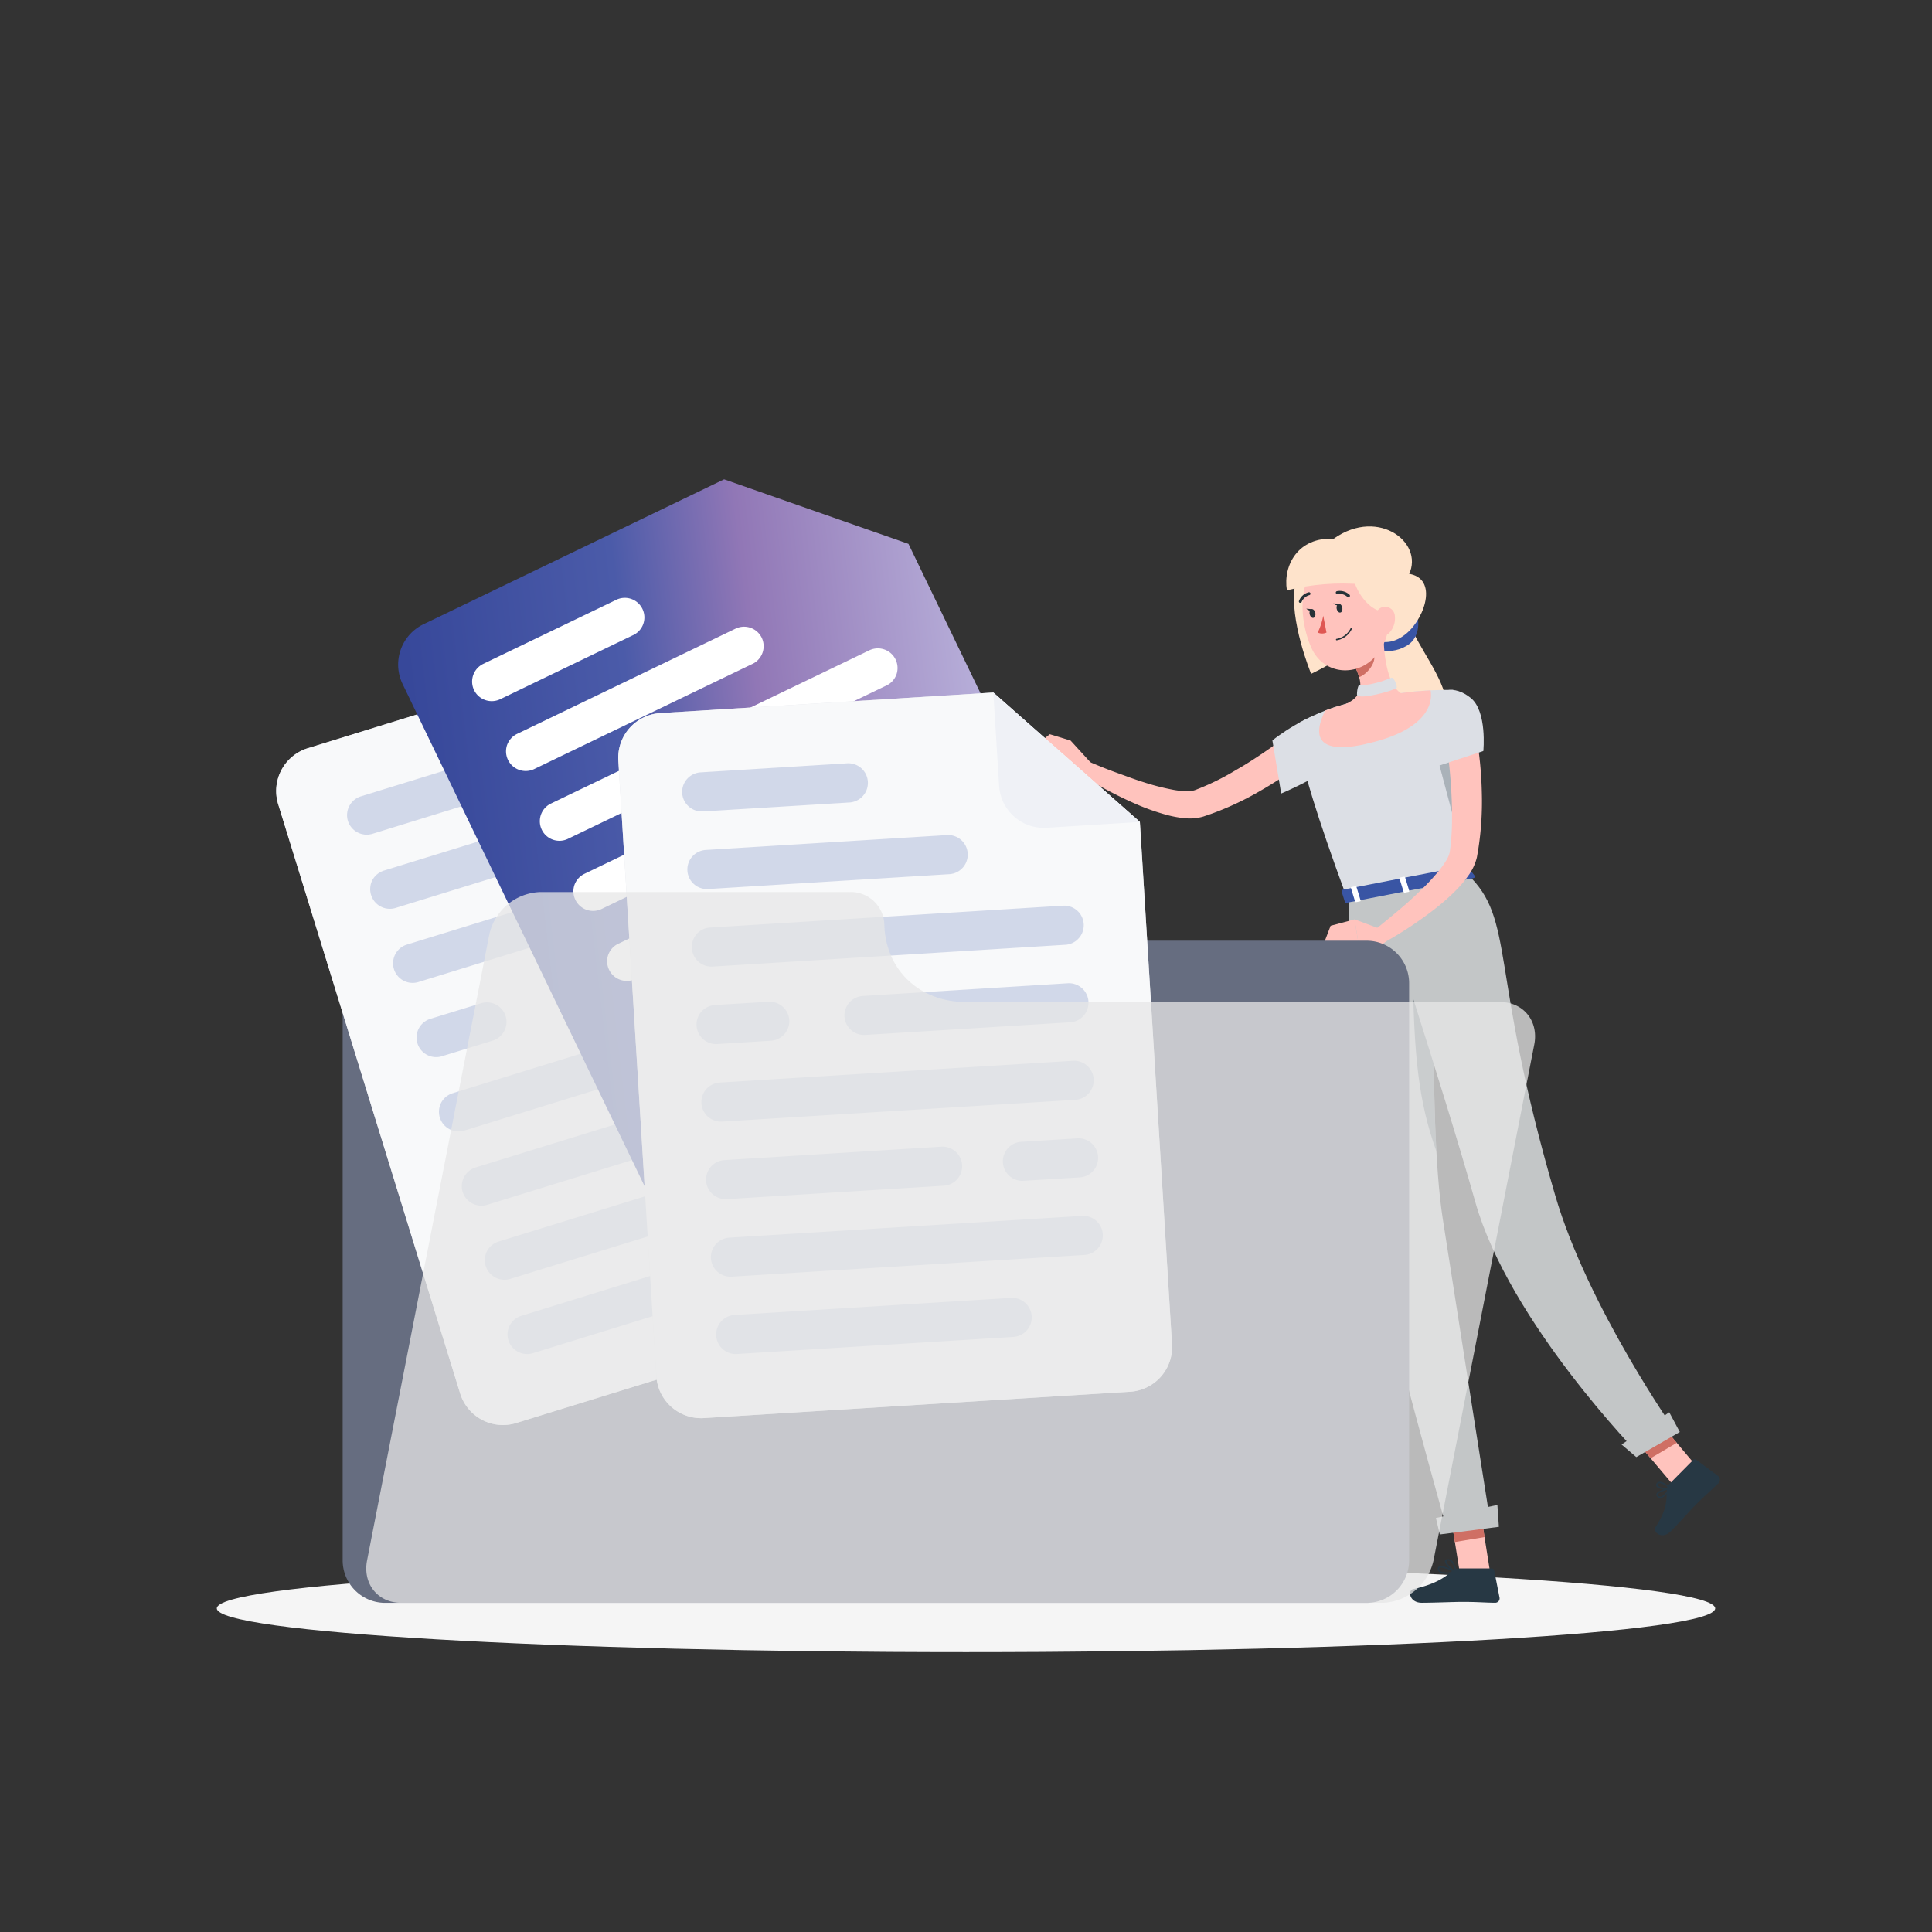 <svg width="220" height="220" fill="none" xmlns="http://www.w3.org/2000/svg"><rect width="100%" height="100%" fill="#333333" stroke="none"/><path d="M110 188.13c47.12 0 85.31-2.23 85.31-4.98 0-2.75-38.2-4.99-85.31-4.99-47.12 0-85.31 2.24-85.31 4.99s38.2 4.98 85.31 4.98z" fill="#F5F5F5"/><path d="M160.67 71.28c.61 2.06 3.79 5.93 4.04 8.74.25 2.81-5.17 7.3-5.17 7.3s-4.04-13.53-1.51-15.1c2.53-1.59 2.64-.94 2.64-.94z" fill="#FEE3CB"/><path d="M149.54 85.9a42.82 42.82 0 01-5.9 4.08 34.19 34.19 0 01-5.73 2.7l-.88.3c-.75.22-1.54.27-2.31.17-.65-.07-1.29-.2-1.92-.37a25.35 25.35 0 01-3.44-1.22 45.8 45.8 0 01-6.24-3.32l.82-1.53c1.04.44 2.1.88 3.16 1.26s2.12.79 3.19 1.12c1.04.34 2.1.61 3.17.82.49.1.99.16 1.49.18.37.03.75 0 1.1-.11a28.42 28.42 0 004.4-2.12c.47-.28.95-.55 1.42-.84a60.83 60.83 0 005.43-3.81l2.24 2.7z" fill="#FFC3BD"/><path d="M151.87 81.22c-1.1-.86-5.61 1.94-6.98 3.1l1 6.04s6.5-2.72 6.88-4.57c.4-1.94-.09-3.92-.9-4.57z" fill="#DCDFE5"/><path d="M167.05 99.5l-13.7 2.67c-7.08-19.17-5.54-19.8-5.54-19.8 1-.55 2.02-1.03 3.08-1.45l.18-.07c.88-.33 1.06-.37 2.23-.72 2.02-.48 3.9-.88 6.22-1.2l.44-.07 1.25-.14.8-.06.88-.05c1.5-.07 2.59-.05 2.59-.05-.42 11.97.26 15.4 1.57 20.94z" fill="#DCDFE5"/><path d="M156.32 72.66c-.88 1.45 2.3 2.13 4.2.64 1.5-1.2 1.15-3.96-.14-4.6-1.3-.65-4.06 3.96-4.06 3.96z" fill="#3955A4"/><path d="M169.66 178.85l-3.43.25-1.26-7.89 3.43-.25 1.25 7.89zM193.9 167.82l-2.9 1.83-5.19-6.14 2.91-1.84 5.18 6.15z" fill="#FFC3BD"/><path d="M164.97 171.21l.7 4.38 3.38-.56-.64-4.07-3.44.25zM188.72 161.68l-2.9 1.83 2.14 2.54 2.97-1.75-2.2-2.62z" fill="#CF6F64"/><path d="M153.56 102.17s-.05 27.2 2.17 37.44c2.32 10.66 9.13 34.9 9.13 34.9l4.93-.63s-3.86-24.5-5.5-35.09c-1.8-11.54-.7-38.58-.7-38.58l-10.03 1.96z" fill="#C3C6C7"/><path opacity=".5" d="M163.29 112.27l-2.42-2.41c.1 10.45.68 15.61 2.69 21.23-.32-5.94-.35-12.97-.27-18.82z" fill="#273844"/><path d="M156.97 101.46s7.37 22.48 11.03 35.43c3.87 13.67 18.68 28.77 18.68 28.77l4.25-2.45s-10.12-14.34-13.84-27.1c-7.57-25.87-4.46-31.35-10.04-36.61l-10.08 1.96z" fill="#C3C6C7"/><path d="M151.17 64.72c1.96.66 3.74 5.53 3.82 7.44.07 1.92-5.69 4.57-5.69 4.57s-2.54-6.16-1.83-10.12c.3-1.72 3.7-1.89 3.7-1.89z" fill="#FEE3CB"/><path d="M124.23 86.87l-2.32-2.54-.77 3.18s1.66 1.46 3 .96l.1-1.6zM119.55 83.6l-1.63 1.3 3.22 2.61.77-3.18-2.36-.72z" fill="#FFC3BD"/><path d="M190.08 169l2.72-2.75a.28.28 0 01.36-.02l2.48 1.84a.54.54 0 01.2.4c.01.07 0 .15-.03.23a.56.56 0 01-.12.19c-.97.94-1.48 1.34-2.68 2.55-.73.74-1.73 1.9-2.75 2.92-1.02 1.03-2.08.07-1.76-.44 1.48-2.32 1.22-3.18 1.32-4.36.02-.22.1-.41.26-.56zM166 178.6h3.86a.3.3 0 01.29.25l.6 3.05a.51.51 0 01-.1.43.52.52 0 01-.41.18c-1.35-.02-2-.1-3.7-.1-1.04 0-3.2.1-4.64.1-1.44 0-1.6-1.42-1-1.55 2.63-.58 3.67-1.37 4.54-2.14.15-.13.35-.2.56-.21z" fill="#273844"/><path d="M165.92 85.5l-2.11 1.25 2.44 9.17c-.54-2.78-.3-5.83-.33-10.42z" fill="#273844" opacity=".27"/><path d="M153.92 71.19c1.5 1.25 3.68 3.08 6.24.94 2.2-1.84 3.74-6.66-.2-6.84-2.07-.1-6.04 5.9-6.04 5.9z" fill="#FEE3CB"/><path d="M157.54 72.05c0 2.07.32 5.82 1.98 6.88 0 0-.15 2.14-3.87 2.86-4.09.8-2.35-1.65-2.35-1.65 2.13-.97 1.76-2.61 1.06-4.09l3.18-4z" fill="#FFC3BD"/><path d="M156.24 73.68l-1.88 2.37c.17.34.3.7.4 1.06.83-.29 1.82-1.45 1.74-2.36a3 3 0 00-.26-1.07z" fill="#CF6F64"/><path d="M157.74 67.28c.44 3.38.7 4.8-.65 6.85-2.03 3.08-6.28 2.88-7.73-.3-1.32-2.87-1.82-7.92 1.2-9.88a4.65 4.65 0 017.18 3.33z" fill="#FFC3BD"/><path d="M151.86 61.35c-2.29 1.62 2.3 2.1 2.3 4.46 0 .97 1.6 4.05 3.88 3.88l2.2-3.91c2.3-3.74-3.16-8.14-8.38-4.43z" fill="#FEE3CB"/><path d="M151.86 61.35c-4.02-.21-5.78 3-5.32 5.87 2.81-.7 5.72-.93 8.6-.68 5.52.56-3.28-5.2-3.28-5.2z" fill="#FEE3CB"/><path d="M158.84 70.2c.06.65-.15 1.3-.58 1.8-.56.67-1.32.28-1.58-.5-.22-.72-.2-1.92.57-2.3a1.12 1.12 0 011.59 1z" fill="#FFC3BD"/><path d="M152.85 69.2c.05.27-.05.52-.22.55-.18.04-.37-.16-.42-.44-.05-.28.05-.52.22-.56.18-.03.37.18.42.45zM149.78 69.8c.05.27-.05.52-.23.56-.17.03-.36-.16-.42-.44-.05-.29.05-.53.23-.56.17-.03.36.16.42.44z" fill="#263238"/><path d="M149.44 69.37l-.69-.06s.44.44.7.06z" fill="#263238"/><path d="M150.68 70.11a7.5 7.5 0 01-.63 1.92 1.2 1.2 0 001 0l-.37-1.92z" fill="#DF5753"/><path d="M152.2 72.91c-.01 0-.03 0-.05-.02a.08.08 0 01-.02-.04v-.03-.03a.08.08 0 01.06-.04 2.2 2.2 0 001.61-1.21l.03-.02a.08.08 0 01.06 0l.03.02.01.03a.08.08 0 010 .06 2.32 2.32 0 01-1.7 1.28h-.02zM153.56 68.03a.17.17 0 01-.11-.04 1.3 1.3 0 00-1.13-.34.17.17 0 01-.2-.12c-.02-.05-.01-.1.01-.13a.17.17 0 01.11-.08 1.63 1.63 0 011.43.4.16.16 0 010 .24.15.15 0 01-.11.07zM148.07 68.64h-.06a.16.16 0 01-.09-.22 1.6 1.6 0 011.12-.98.16.16 0 01.16.08c.02.01.02.03.03.06v.06l-.03.06a.16.16 0 01-.1.07 1.33 1.33 0 00-.88.78.17.17 0 01-.06.07.17.17 0 01-.09.02z" fill="#263238"/><path d="M189.06 170.6a.47.47 0 01-.38-.22.27.27 0 01-.05-.27c.16-.42 1.37-.68 1.5-.71a.08.08 0 01.1.03.08.08 0 010 .1c-.25.38-.71 1.04-1.15 1.06h-.02zm.92-1c-.48.13-1.11.35-1.2.57a.11.11 0 00.03.11.3.3 0 00.27.15c.23-.01.56-.32.9-.83z" fill="#273844"/><path d="M189.78 169.6c-.44 0-.99-.1-1.15-.34a.29.29 0 01.03-.36.44.44 0 01.32-.17h.03c.5 0 1.18.67 1.2.7.01 0 .02.01.02.03v.04a.08.08 0 01-.05.06c-.13.03-.27.04-.4.04zm-.77-.7H189a.26.26 0 00-.2.1c-.06.08-.05.13-.03.16.14.2.81.32 1.22.27-.26-.27-.6-.46-.97-.54zM164.74 179.21c-.3.03-.6-.05-.84-.2a.44.44 0 01-.17-.4.26.26 0 01.12-.22c.4-.24 1.82.47 1.98.55.02 0 .03.02.04.03v.05l-.01.04a5.92 5.92 0 01-1.12.15zm-.66-.71a.3.3 0 00-.15.03.08.08 0 00-.04.08.31.31 0 00.11.27c.22.19.79.22 1.54.1-.46-.24-.95-.4-1.45-.48z" fill="#273844"/><path d="M165.8 179.08h-.03c-.44-.19-1.3-.94-1.23-1.32 0-.09.08-.2.3-.22h.06c.77 0 .97 1.4.98 1.46l-.01.04-.03.04a.1.1 0 01-.04 0zm-.88-1.39h-.05c-.14 0-.15.07-.15.08-.04.24.54.82.98 1.08-.08-.34-.3-1.15-.8-1.15l.02-.01z" fill="#273844"/><path d="M152.52 68.77l-.7-.06s.44.44.7.06z" fill="#263238"/><path d="M155.54 84.72c-7.36 1.64-5.09-2.81-4.65-3.8l.19-.07c.88-.32 1.05-.37 2.22-.7a44.3 44.3 0 016.23-1.22l.44-.06c.44-.06.84-.1 1.24-.14l.8-.06.89-.06c.15.7.51 4.36-7.36 6.1z" fill="#FFC3BD"/><path d="M167.1 98.65l.85 1.11c.07.08-.02.2-.18.23l-14.37 2.8c-.13.03-.24 0-.26-.09l-.37-1.2c0-.08.07-.18.2-.2l13.88-2.7a.25.25 0 01.24.05z" fill="#3955A4"/><path d="M165.53 100.57l.38-.07c.07 0 .12-.07.1-.11l-.48-1.56c0-.05-.09-.07-.16-.06l-.37.07c-.07 0-.12.07-.11.11l.48 1.56c.02.05.1.07.16.06z" fill="#407BFF"/><path d="M157.12 105.76l-2.87-1.07.44 2.73s2.08.75 3.14-.21l-.72-1.45z" fill="#FFC3BD"/><path d="M151.52 105.42l-.68 1.78 3.85.22-.44-2.73-2.73.73z" fill="#FFC3BD"/><path d="M154.47 102.72l.37-.07c.07 0 .12-.06.1-.1l-.48-1.57c0-.04-.08-.07-.16-.05l-.37.07c-.08 0-.12.06-.1.1l.48 1.57c.01.04.08.07.16.05zM160 101.64l.37-.07c.08 0 .12-.06.11-.11L160 99.9c0-.05-.1-.07-.17-.06l-.37.08c-.07 0-.12.06-.1.1l.48 1.57.07.05h.1z" fill="#fff"/><path d="M158.44 77.18c.3-.11.7.99.6 1.13-.22.32-4.33 1.44-4.52.81 0-.34.04-.68.16-1 .12-.21 1.03.17 3.75-.94z" fill="#DCDFE5"/><path d="M170.68 173.86l-6.73.87-.44-1.88 7-1.48.17 2.49zM191.29 163.06l-4.96 2.86-1.68-1.43 5.43-3.67 1.2 2.24z" fill="#C3C6C7"/><path d="M168.01 83.22a43.04 43.04 0 01.73 7.13 35.22 35.22 0 01-.4 6.32l-.16.94a5.86 5.86 0 01-.98 2.1c-.37.53-.8 1.04-1.24 1.5-.85.88-1.77 1.68-2.73 2.42a45.53 45.53 0 01-5.93 3.87l-.94-1.46c.88-.7 1.76-1.42 2.64-2.16.88-.73 1.72-1.47 2.52-2.25.8-.74 1.55-1.54 2.25-2.37.32-.39.62-.8.88-1.22.21-.32.36-.66.44-1.03.15-1.07.23-2.14.25-3.22v-1.65a57.72 57.72 0 00-.76-8.27l3.43-.65z" fill="#FFC3BD"/><path d="M167.48 79.48c1.88 1.52 1.43 6.04 1.43 6.04l-6.33 2.09s.29-5.22.6-7.09c.37-2.23 2.45-2.54 4.3-1.04z" fill="#DCDFE5"/><path d="M83.78 98.35a4.84 4.84 0 00-4.72-3.75h-35.2a4.84 4.84 0 00-4.84 4.84v78.24a4.84 4.84 0 004.84 4.84h111.76a4.84 4.84 0 004.84-4.84v-65.72a4.84 4.84 0 00-4.84-4.84H94.8a11.3 11.3 0 01-11.01-8.77z" fill="#666D80"/><path opacity=".22" d="M71.35 73.99l3.14 10.16a5.1 5.1 0 006.39 3.37l10.15-3.14-19.68-10.4z" fill="#407BFF"/><path d="M71.35 73.99L35.05 85.2a5.1 5.1 0 00-3.37 6.38l20.72 67.1a5.1 5.1 0 006.39 3.36l46.46-14.35a5.09 5.09 0 003.37-6.38l-17.6-56.93-19.67-10.4z" fill="#DCDFE5"/><path opacity=".8" d="M71.35 73.99L35.05 85.2a5.1 5.1 0 00-3.37 6.38l20.72 67.1a5.1 5.1 0 006.39 3.36l46.46-14.35a5.09 5.09 0 003.37-6.38l-17.6-56.93-19.67-10.4z" fill="#fff"/><g opacity=".2" fill="#3955A4"><path d="M90.89 144.76l-30.2 9.33a2.24 2.24 0 01-2.8-1.47 2.23 2.23 0 011.48-2.79l30.2-9.33a2.23 2.23 0 011.32 4.26zM58.38 90.02l-15.97 4.93a2.24 2.24 0 01-2.79-1.47 2.24 2.24 0 011.48-2.8l15.97-4.92a2.23 2.23 0 111.31 4.26zM71.42 95.25l-26.4 8.15a2.24 2.24 0 01-2.62-3.17c.27-.52.75-.91 1.31-1.09L70.11 91a2.24 2.24 0 012.79 1.47 2.24 2.24 0 01-1.48 2.79zM86.16 99.95l-38.53 11.88a2.23 2.23 0 01-1.32-4.26L84.84 95.7a2.24 2.24 0 012.63 3.17c-.28.52-.75.91-1.31 1.1zM88.77 108.4l-22.4 6.92a2.24 2.24 0 01-2.62-3.17c.27-.52.74-.91 1.3-1.09l22.4-6.92a2.24 2.24 0 012.79 1.47 2.24 2.24 0 01-1.47 2.79zM56.1 118.5l-5.86 1.8a2.23 2.23 0 01-1.31-4.26l5.85-1.8a2.24 2.24 0 012.8 1.46 2.24 2.24 0 01-1.48 2.8zM91.38 116.85l-38.53 11.9a2.24 2.24 0 01-2.62-3.17c.27-.52.74-.91 1.3-1.09l38.53-11.9a2.23 2.23 0 011.32 4.26zM79.12 129.9l-23.66 7.3a2.24 2.24 0 01-2.78-1.47 2.24 2.24 0 011.47-2.79l23.66-7.3a2.24 2.24 0 012.78 1.47 2.23 2.23 0 01-1.47 2.78zM93.99 125.3l-6.32 1.95a2.24 2.24 0 01-2.79-1.47 2.24 2.24 0 011.48-2.79l6.31-1.95A2.23 2.23 0 0194 125.3zM96.6 133.76l-38.52 11.88a2.24 2.24 0 01-2.63-3.17c.28-.52.75-.91 1.31-1.09l38.53-11.9a2.24 2.24 0 011.3 4.28z"/></g><path d="M82.46 54.58l-34.23 16.5a5.1 5.1 0 00-2.39 6.8l30.49 63.27a5.1 5.1 0 006.81 2.38l43.8-21.11a5.12 5.12 0 002.39-6.81l-25.88-53.68-21-7.35z" fill="url(#paint0_linear)"/><path d="M72.02 72.36l-15.06 7.26a2.24 2.24 0 01-2.98-1.04 2.24 2.24 0 011.04-2.98l15.06-7.25a2.23 2.23 0 111.94 4.01zM85.68 75.6L60.8 87.59a2.24 2.24 0 01-3.06-2.75c.2-.55.6-1.01 1.14-1.27l24.89-11.99a2.24 2.24 0 012.97 1.04 2.24 2.24 0 01-1.05 2.98zM100.96 78.05L64.63 95.54a2.23 2.23 0 01-1.93-4.02l36.32-17.48a2.24 2.24 0 013.07 2.74c-.2.56-.6 1.02-1.13 1.27zM74 100.86l-5.52 2.66a2.24 2.24 0 01-3.07-2.74c.2-.56.6-1.01 1.13-1.27l5.52-2.66a2.24 2.24 0 012.98 1.04 2.24 2.24 0 01-1.04 2.97zM108.64 93.99l-36.32 17.5a2.24 2.24 0 01-3.07-2.74c.2-.56.6-1.02 1.13-1.27l36.33-17.5a2.23 2.23 0 011.93 4z" fill="#fff"/><path d="M113.11 78.86L75.2 81.2a5.1 5.1 0 00-4.79 5.41l4.33 70.08a5.1 5.1 0 005.41 4.79l48.53-3a5.1 5.1 0 004.78-5.4L129.8 93.6l-16.69-14.74z" fill="#DCDFE5"/><path opacity=".8" d="M113.11 78.86L75.2 81.2a5.1 5.1 0 00-4.79 5.41l4.33 70.08a5.1 5.1 0 005.41 4.79l48.53-3a5.1 5.1 0 004.78-5.4L129.8 93.6l-16.69-14.74z" fill="#fff"/><g opacity=".2" fill="#3955A4"><path d="M115.4 152.24l-31.55 1.95a2.23 2.23 0 01-.27-4.45l31.55-1.95a2.23 2.23 0 011.8 3.7c-.39.44-.94.71-1.53.75zM96.73 91.38L80.04 92.4a2.24 2.24 0 01-2.36-2.09 2.24 2.24 0 012.09-2.36l16.69-1.03a2.23 2.23 0 01.27 4.46zM108.16 99.54l-27.57 1.7a2.23 2.23 0 01-.28-4.45l27.57-1.7a2.23 2.23 0 01.28 4.45zM121.37 107.58l-40.24 2.49a2.24 2.24 0 01-1.81-3.7c.39-.45.94-.72 1.53-.75l40.24-2.49a2.23 2.23 0 01.28 4.45zM121.92 116.41l-23.4 1.44a2.24 2.24 0 01-2.36-2.08 2.23 2.23 0 012.09-2.36l23.4-1.45a2.23 2.23 0 01.27 4.45zM87.8 118.51l-6.13.38a2.23 2.23 0 01-1.8-3.7c.4-.44.94-.7 1.53-.75l6.12-.37a2.24 2.24 0 012.36 2.09 2.24 2.24 0 01-2.09 2.35zM122.47 125.24l-40.25 2.48a2.23 2.23 0 01-1.8-3.7c.39-.44.94-.71 1.53-.75l40.24-2.48a2.23 2.23 0 011.8 3.7c-.39.44-.94.71-1.52.75zM107.48 135.02l-24.72 1.53a2.24 2.24 0 01-2.36-2.09 2.23 2.23 0 012.1-2.36l24.7-1.53a2.24 2.24 0 012.36 2.1 2.22 2.22 0 01-2.08 2.35zM123 134.07l-6.6.4a2.23 2.23 0 01-.27-4.44l6.6-.41a2.23 2.23 0 01.28 4.45zM123.55 142.9l-40.24 2.48a2.24 2.24 0 01-2.36-2.09 2.24 2.24 0 012.08-2.36l40.25-2.48a2.23 2.23 0 01.27 4.45z"/></g><path d="M113.11 78.86l.66 10.61a5.1 5.1 0 005.4 4.79l10.63-.66-16.69-14.74z" fill="#EFF1F6"/><path opacity=".75" d="M100.7 105.34a3.81 3.81 0 00-3.97-3.76H61.5a6.15 6.15 0 00-5.78 4.84L41.8 177.68c-.52 2.67 1.22 4.84 3.9 4.84h111.75a6.17 6.17 0 005.79-4.84l11.47-58.74c.52-2.67-1.23-4.84-3.9-4.84H110c-5.28 0-9.13-3.63-9.3-8.76z" fill="#E6E6E6"/><defs><linearGradient id="paint0_linear" x1="49.51" y1="103.74" x2="126.33" y2="94.76" gradientUnits="userSpaceOnUse"><stop stop-color="#37489A"/><stop offset=".32" stop-color="#4B5BA9"/><stop offset=".51" stop-color="#9177B6"/><stop offset=".83" stop-color="#B6ADD8"/><stop offset=".95" stop-color="#BADAF3"/><stop offset="1" stop-color="#D9ECFA"/></linearGradient></defs></svg>